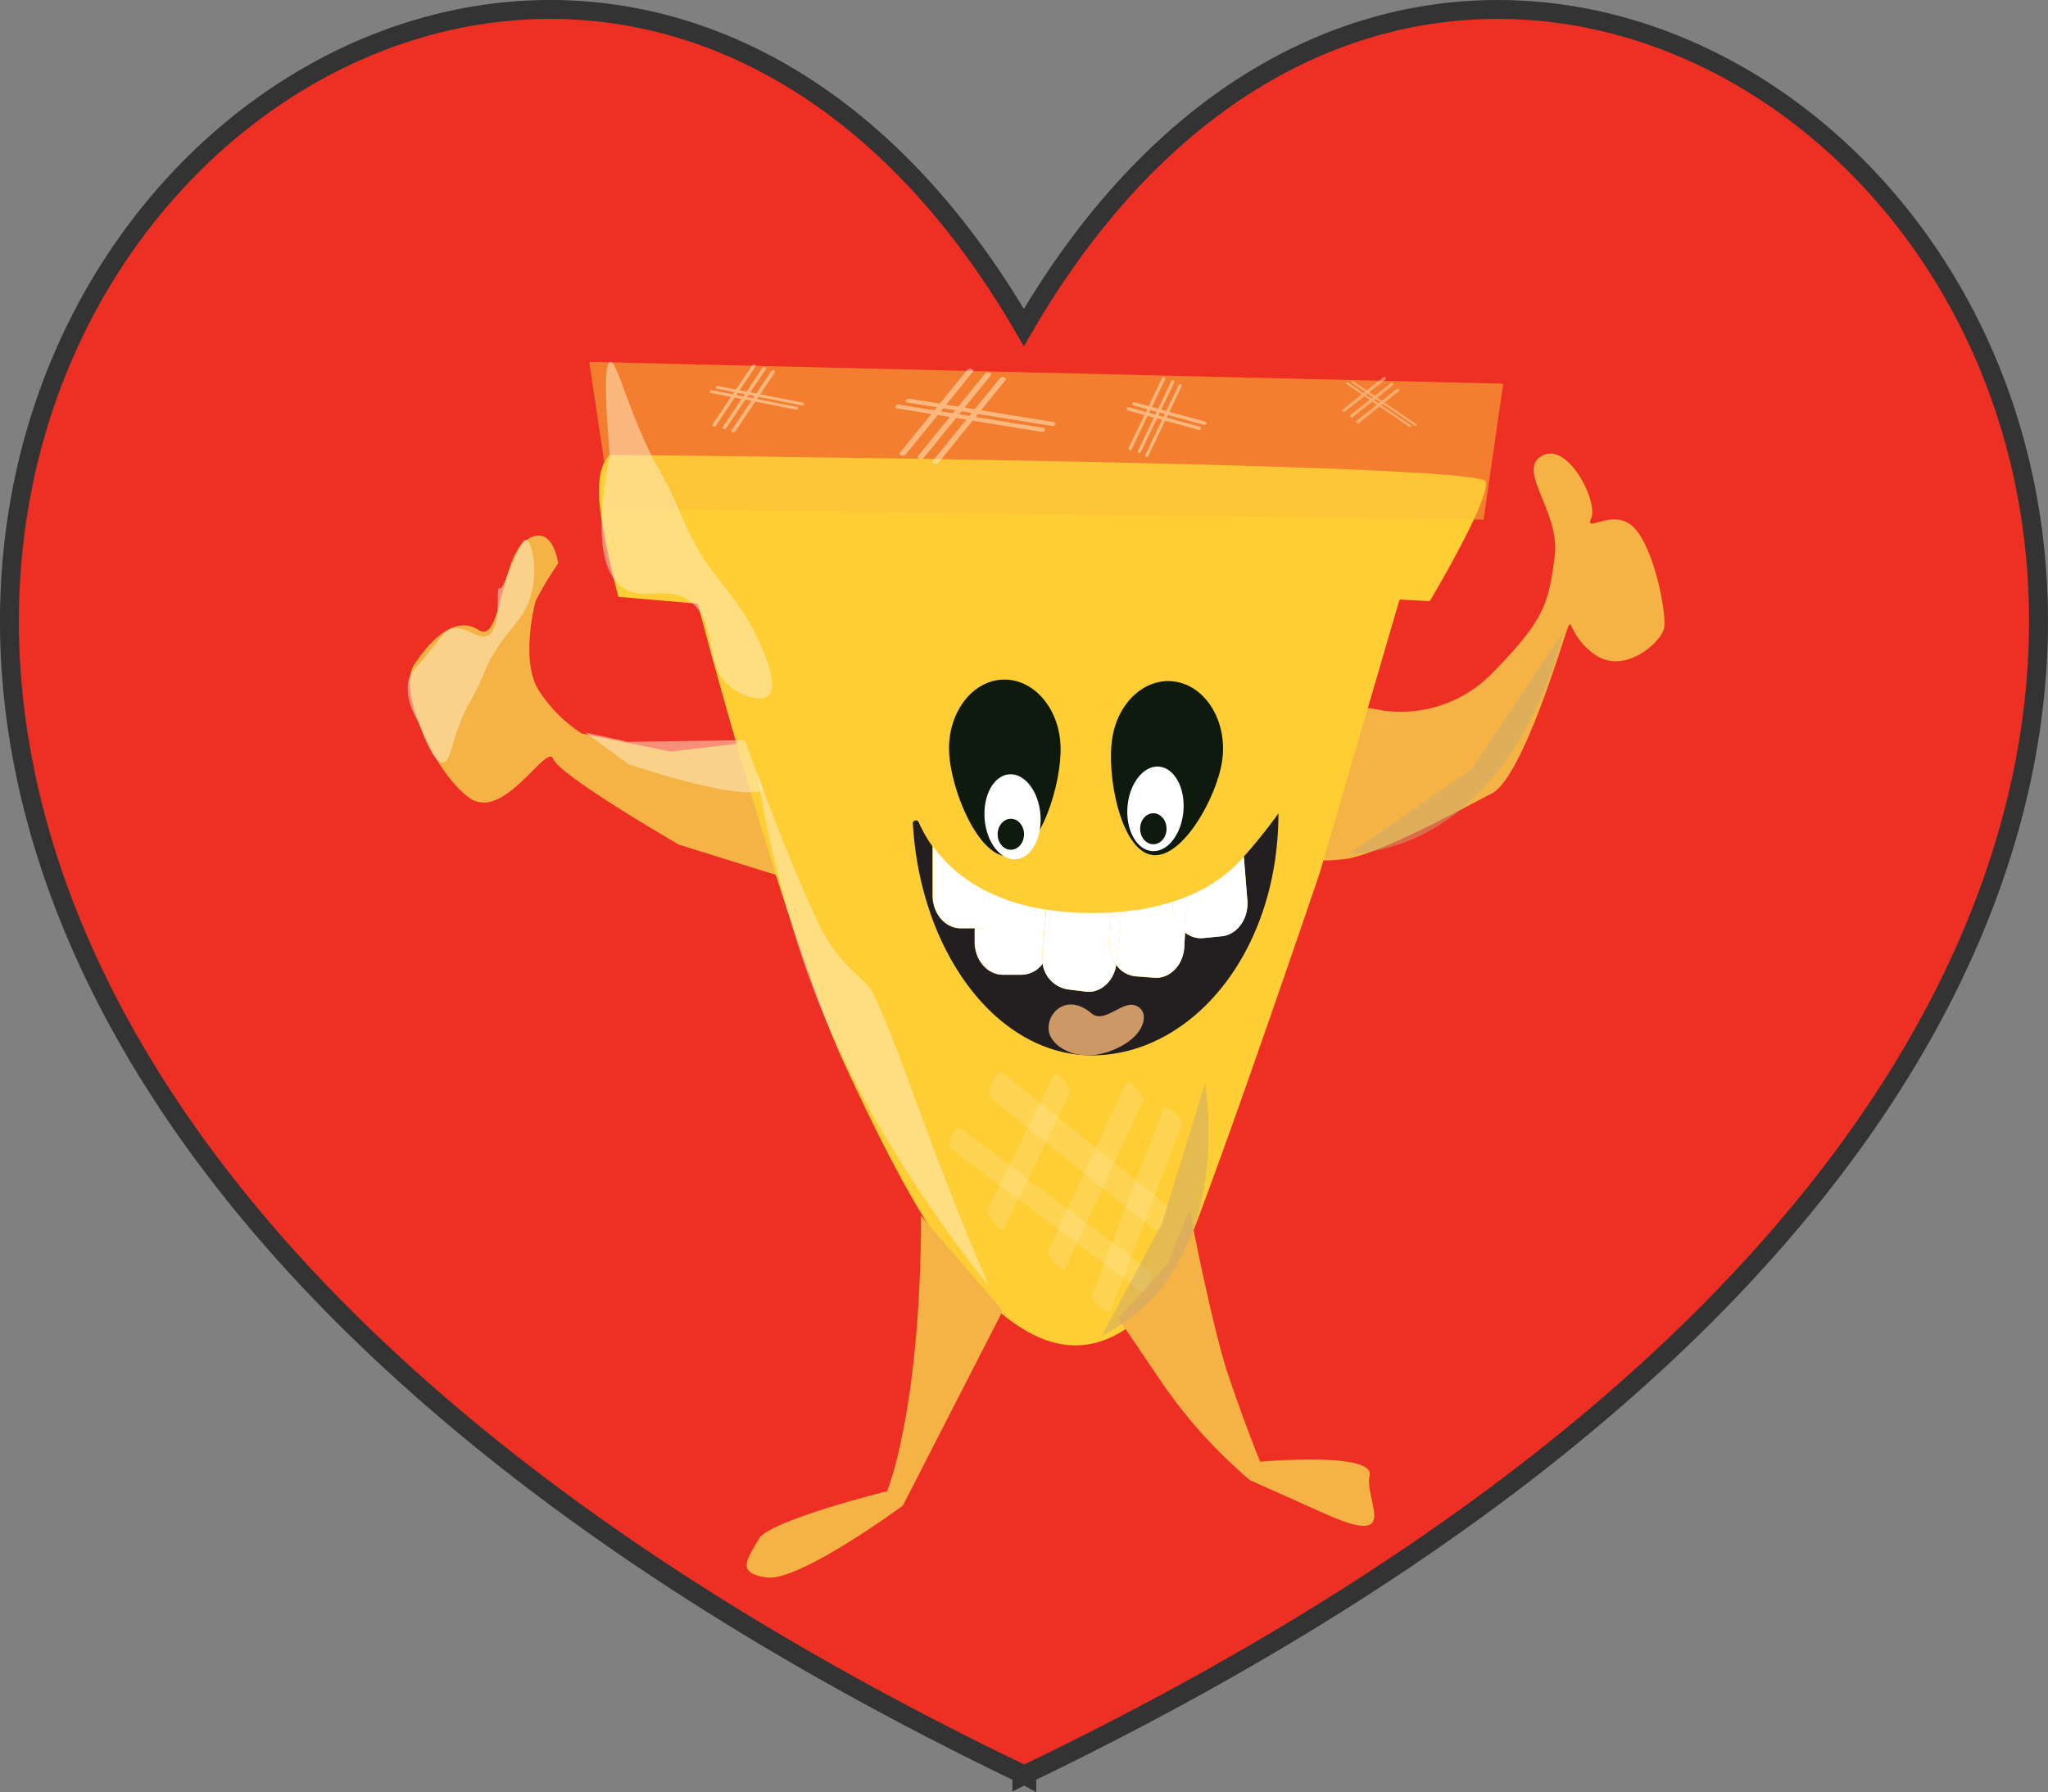<svg id="Layer_1" data-name="Layer 1" xmlns="http://www.w3.org/2000/svg" viewBox="0 0 541.56 473.99">
  <rect x="0" y="0" width="541.56" height="473.99" fill="#808080" stroke="none"/>
  <defs>
    <style>
      .cls-1 {
        fill: #ee2f24;
        stroke: #333;
        stroke-miterlimit: 10;
        stroke-width: 5px;
      }

      .cls-2 {
        fill: #f5b346;
      }

      .cls-3 {
        fill: #ffcd34;
      }

      .cls-4 {
        fill: #0f1a0f;
      }

      .cls-5 {
        fill: #fff;
      }

      .cls-6 {
        fill: #231f20;
      }

      .cls-7 {
        fill: none;
      }

      .cls-8 {
        fill: #cb9866;
      }

      .cls-9 {
        fill: #fac039;
        opacity: 0.54;
      }

      .cls-13, .cls-14, .cls-15, .cls-9 {
        isolation: isolate;
      }

      .cls-10, .cls-13, .cls-14 {
        opacity: 0.5;
      }

      .cls-11, .cls-13, .cls-15 {
        fill: #fff0ce;
      }

      .cls-12 {
        opacity: 0.4;
      }

      .cls-14 {
        fill: #c9ab6e;
      }

      .cls-15 {
        opacity: 0.2;
      }
    </style>
  </defs>
  <path class="cls-1" d="M276.24,99.47c-149-256.54-520.48,132.38-.53,382.55v.63l.68-.34.62.34V482C796.67,231.85,425.37-157.07,276.24,99.47Z" transform="translate(-5.5 -12.85)"/>
  <g>
    <path class="cls-2" d="M368.1,200.18a33.65,33.65,0,0,0,31.84-9.13c14.17-14.37,15-18.66,16.65-30.81s-10.25-22.85-3.35-26.81,15,12.3,13,16.52,6.32-3.26,11.64,2.77,8.38,22.75,7.66,26.32-10.39,12.42-18.21,7-5.73-11.73-7.84-5.44S407.59,218.78,400,222.7s-30.32,16.42-39,17.39-8.65-.45-8.65-.45l12-39.24Z" transform="translate(-5.5 -12.85)"/>
    <path class="cls-2" d="M159.42,206.89l23.46,4.75L204,209.15l3.62,2.34,10.8,35.19L185,236.24S153.47,218,151.8,213.59s-13,16.6-22.05,10.37S110.41,195.63,115,188.67s11-13.1,17.06-9.19,5.68-19.14,12.67-23.81,8.37,6.2,8.37,6.2a86.4,86.4,0,0,0-5.9,9.83c-.7,2.13-3.68,15.65.36,23.06A37.19,37.19,0,0,0,159.42,206.89Z" transform="translate(-5.5 -12.85)"/>
    <path class="cls-3" d="M190,172.52s4.63,17.88,11.33,40.67c7.92,27.41,18.65,62,27.38,80.85,16,34.67,31,62.1,49.81,71.72s31.21-7,35.72-11.73,40.21-110.2,40.21-110.2l21.13-72.4,8,.42s15.87-26.52,14.83-31.61-231.65-7.07-231.65-7.07-3.17,2-2.88,10.63S169,170.71,169,170.71Z" transform="translate(-5.5 -12.85)"/>
    <path class="cls-2" d="M249.06,334.44c-.1,51.71-9,72.83-9,72.83s-31.23,7.73-33.9,12.62-6.53,9,2.08,10.19,36-19,36-19l26.42-51.55Z" transform="translate(-5.5 -12.85)"/>
    <path class="cls-2" d="M320.07,332.77s5.84,30.76,10.28,43.94,8.38,22.76,8.38,22.76,30.41-2.73,28.94,3.67,8.53,19.16-11.53,10.2l-20.11-9a130.26,130.26,0,0,1-23.72-26.44l-11.13-16.42,13.09-14.36Z" transform="translate(-5.5 -12.85)"/>
    <path class="cls-4" d="M316.92,193.26c8,1.68,13.27,11.1,11.73,21s-10.86,26.39-18.87,24.66S298.05,217.81,299.63,208,308.88,191.56,316.92,193.26Z" transform="translate(-5.5 -12.85)"/>
    <path class="cls-4" d="M270.46,192.61c8.14-.45,15.08,7.36,15.48,17.44s-5.45,28.85-13.57,29.31-15.5-17.6-15.9-27.67S262.33,193.06,270.46,192.61Z" transform="translate(-5.5 -12.85)"/>
    <ellipse class="cls-5" cx="311.05" cy="226.79" rx="11.21" ry="7.42" transform="translate(53.52 504.92) rotate(-85.2)"/>
    <ellipse class="cls-5" cx="272.32" cy="228.23" rx="7.38" ry="11.24" transform="matrix(1, -0.08, 0.08, 1, -22.83, 9.59)"/>
    <ellipse class="cls-4" cx="304.98" cy="219.2" rx="3.49" ry="4.1"/>
    <ellipse class="cls-4" cx="267.3" cy="220.66" rx="3.49" ry="4.1"/>
    <g>
      <path class="cls-6" d="M334.41,239.41l.94,11.56c.38,4.76-2.63,9-6.7,9.45l-4.93.55a6.67,6.67,0,0,1-4.86-1.47l-.22,3.9c-.25,4.76-3.8,8.38-7.87,8.09l-4.93-.37a7,7,0,0,1-5.17-3.05c-.69,4.41-4.21,7.56-8.08,7.08l-4.93-.62a8,8,0,0,1-6.46-6.86,7,7,0,0,1-5.57,3h-5c-4.09,0-7.43-3.91-7.43-8.66v-3.62h-3.7c-4.09,0-7.42-3.89-7.42-8.67v-13a35,35,0,0,1-3.62-6.35.82.82,0,0,0-1.56.5c2.08,34.23,22.45,61.1,47.32,61.12,26.25,0,49.31-27,49.34-64A141.52,141.52,0,0,1,334.41,239.41Z" transform="translate(-5.5 -12.85)"/>
      <path class="cls-7" d="M297,227l-4.93-.6c-4.05-.52-7.72,3-8.16,7.69l-.84,9.26v10.19a80.37,80.37,0,0,0,11.28.77c1.67,0,3.35,0,5-.13l1.27-23.27a9.92,9.92,0,0,1,.32-2A7,7,0,0,0,297,227Z" transform="translate(-5.5 -12.85)"/>
      <path class="cls-5" d="M298.92,261.93l.42-7.73c-1.67.09-3.27.14-5,.14a81.8,81.8,0,0,1-11.28-.77v8.37a9.44,9.44,0,0,1-1.86,5.7,8,8,0,0,0,6.47,6.85l4.92.62c3.87.49,7.39-2.66,8.08-7.07A9.64,9.64,0,0,1,298.92,261.93Z" transform="translate(-5.5 -12.85)"/>
      <path class="cls-7" d="M302,254a62.92,62.92,0,0,0,13.52-2.63l-2.28-28.18-4.69-.35A7.57,7.57,0,0,0,301,229a9.41,9.41,0,0,1,2.65,7.57Z" transform="translate(-5.5 -12.85)"/>
      <path class="cls-5" d="M315.66,253.15l-.15-1.78A62.92,62.92,0,0,1,302,254l-1.22,13.4a1.58,1.58,0,0,1-.09.64,7.09,7.09,0,0,0,5.18,3l4.93.37c4.07.32,7.62-3.35,7.87-8.09l.22-3.91A9,9,0,0,1,315.66,253.15Z" transform="translate(-5.5 -12.85)"/>
      <path class="cls-7" d="M300.93,229a10.46,10.46,0,0,0-.31,1.94l-1.28,23.27c.91,0,1.79-.12,2.65-.2l1.59-17.44A9.41,9.41,0,0,0,300.93,229Z" transform="translate(-5.5 -12.85)"/>
      <path class="cls-5" d="M302,254c-.86,0-1.68.15-2.65.2l-.42,7.73a9.6,9.6,0,0,0,1.76,6.14,1.56,1.56,0,0,1,.09-.63Z" transform="translate(-5.5 -12.85)"/>
      <path class="cls-7" d="M275.65,222.25H272v27.44a11.81,11.81,0,0,1,0,1.19,57.76,57.76,0,0,0,10.29,2.55l.92-10.05V230.91C283.07,226.15,279.72,222.25,275.65,222.25Z" transform="translate(-5.5 -12.85)"/>
      <path class="cls-5" d="M281.1,265l1-11.56a58,58,0,0,1-10.29-2.55c-.5,4.21-3.6,7.48-7.33,7.48H263.3V262c0,4.75,3.35,8.66,7.42,8.66h5a7,7,0,0,0,5.56-3A10,10,0,0,1,281.1,265Z" transform="translate(-5.5 -12.85)"/>
      <path class="cls-7" d="M282.15,253.43l.92.14V243.38Z" transform="translate(-5.5 -12.85)"/>
      <path class="cls-5" d="M283.07,253.57l-.92-.14-1,11.56a10.44,10.44,0,0,0,.11,2.68,9.33,9.33,0,0,0,1.86-5.69Z" transform="translate(-5.5 -12.85)"/>
      <path class="cls-7" d="M319.4,250a39.91,39.91,0,0,0,15.08-10.54l-1.56-19.35c-.39-4.75-4-8.26-8.09-7.81l-4.91.53c-4.07.46-7.07,4.71-6.71,9.45v1h.21c4.07.3,7.18,4.44,6.92,9.2Z" transform="translate(-5.5 -12.85)"/>
      <path class="cls-5" d="M318.88,259.5a6.67,6.67,0,0,0,4.86,1.47l4.91-.47c4.05-.45,7.07-4.69,6.7-9.45l-.94-11.56A39.83,39.83,0,0,1,319.33,250Z" transform="translate(-5.5 -12.85)"/>
      <path class="cls-7" d="M313.43,223.21h-.2l2.28,28.18c1.37-.44,2.66-.92,3.89-1.43l1-17.54C320.62,227.65,317.5,223.51,313.43,223.21Z" transform="translate(-5.5 -12.85)"/>
      <path class="cls-5" d="M315.51,251.37l.15,1.78a9.05,9.05,0,0,0,3.22,6.35l.52-9.55C318.17,250.45,316.92,250.93,315.51,251.37Z" transform="translate(-5.5 -12.85)"/>
      <path class="cls-7" d="M264.53,210h-5c-4.09,0-7.42,3.9-7.42,8.66v18.05a37.88,37.88,0,0,0,11.12,10.2v-16c0-4.76,3.35-8.66,7.42-8.66h1.24v-3.64C272,213.87,268.61,210,264.53,210Z" transform="translate(-5.5 -12.85)"/>
      <path class="cls-5" d="M259.58,258.36h3.72V246.88a37.88,37.88,0,0,1-11.12-10.2v13C252.16,254.47,255.49,258.36,259.58,258.36Z" transform="translate(-5.5 -12.85)"/>
      <path class="cls-7" d="M270.71,222.25c-4.09,0-7.42,3.9-7.42,8.66v16a46.07,46.07,0,0,0,8.57,4,7.88,7.88,0,0,0,0-1.19V222.25Z" transform="translate(-5.5 -12.85)"/>
      <path class="cls-5" d="M271.86,250.88a46.07,46.07,0,0,1-8.57-4v11.48h1.24C268.33,258.36,271.36,255.09,271.86,250.88Z" transform="translate(-5.5 -12.85)"/>
    </g>
    <path class="cls-8" d="M302.53,289.24c6.26-3.59,7-9.45,2.89-10.54-3.35-.91-8,4.94-11.24,2.21-7.24-6.18-13,1.07-11,5.85C284.87,290.66,292.61,294.9,302.53,289.24Z" transform="translate(-5.5 -12.85)"/>
    <path class="cls-9" d="M397.81,150.29l-230.7-2.88-5.79-38.84L403,114.33Q400.39,132.3,397.81,150.29Z" transform="translate(-5.5 -12.85)"/>
    <g class="cls-10">
      <path class="cls-11" d="M215.94,121.19l-22.39-4.39a.36.36,0,0,1-.35-.46h0a.53.53,0,0,1,.6-.28l22.37,4.39a.38.38,0,0,1,.37.47h0A.54.54,0,0,1,215.94,121.19Z" transform="translate(-5.5 -12.85)"/>
      <path class="cls-11" d="M217.54,120.08l-22.36-4.39a.38.38,0,0,1-.37-.47h0a.55.55,0,0,1,.62-.27l22.37,4.39a.36.36,0,0,1,.36.45h0A.56.56,0,0,1,217.54,120.08Z" transform="translate(-5.5 -12.85)"/>
      <path class="cls-11" d="M205.26,109.84l-10.48,15.63a.59.59,0,0,1-.68.17h0c-.25-.1-.35-.32-.21-.5l10.49-15.63a.54.54,0,0,1,.67-.17h0a.34.34,0,0,1,.26.4A.47.47,0,0,1,205.26,109.84Z" transform="translate(-5.5 -12.85)"/>
      <path class="cls-11" d="M208,110.51l-10.49,15.63a.57.57,0,0,1-.67.17h0a.32.32,0,0,1-.22-.5l10.49-15.63a.57.57,0,0,1,.67-.17h0C208.1,110.09,208.2,110.33,208,110.51Z" transform="translate(-5.5 -12.85)"/>
      <path class="cls-11" d="M210.37,111.38,199.89,127a.64.64,0,0,1-.69.16h0a.36.36,0,0,1-.24-.46.14.14,0,0,1,0-.06L209.49,111a.6.6,0,0,1,.67-.17h0a.38.38,0,0,1,.24.47Z" transform="translate(-5.5 -12.85)"/>
    </g>
    <g class="cls-10">
      <path class="cls-11" d="M280.79,127.05l-37.86-6.13c-.45,0-.72-.37-.6-.66h0a1,1,0,0,1,1-.38L281.21,126c.46,0,.74.35.62.63h0A1,1,0,0,1,280.79,127.05Z" transform="translate(-5.5 -12.85)"/>
      <path class="cls-11" d="M283.54,125.49l-37.86-6.13c-.46,0-.72-.37-.61-.65h0a1,1,0,0,1,1-.39L284,124.47c.45,0,.72.35.6.64h0A.94.94,0,0,1,283.54,125.49Z" transform="translate(-5.5 -12.85)"/>
      <path class="cls-11" d="M262.75,111.18,245,133.06a1.12,1.12,0,0,1-1.14.24h0c-.4-.13-.57-.47-.37-.72l17.76-21.88a1.12,1.12,0,0,1,1.14-.24h0C262.8,110.6,263,110.91,262.75,111.18Z" transform="translate(-5.5 -12.85)"/>
      <path class="cls-11" d="M267.49,112.12,249.73,134a1.11,1.11,0,0,1-1.14.24h0c-.42-.14-.58-.45-.37-.72L266,111.64a1.12,1.12,0,0,1,1.14-.24h0C267.52,111.53,267.69,111.85,267.49,112.12Z" transform="translate(-5.5 -12.85)"/>
      <path class="cls-11" d="M271.39,113.39l-17.76,21.89a1.11,1.11,0,0,1-1.13.23h0c-.42-.13-.59-.45-.37-.72l17.76-21.88a1.16,1.16,0,0,1,1.14-.24h0C271.43,112.81,271.68,113.14,271.39,113.39Z" transform="translate(-5.5 -12.85)"/>
    </g>
    <g class="cls-10">
      <path class="cls-11" d="M322.6,126.58l-18.8-5.14a.45.45,0,0,1-.3-.54h0a.41.41,0,0,1,.48-.34h0l18.78,5.17a.45.45,0,0,1,.3.54h0A.42.42,0,0,1,322.6,126.58Z" transform="translate(-5.5 -12.85)"/>
      <path class="cls-11" d="M324,125.26l-18.76-5.16a.47.47,0,0,1-.3-.56h0a.42.42,0,0,1,.49-.32h0l18.78,5.17a.43.43,0,0,1,.31.51v0h0a.41.41,0,0,1-.46.34Z" transform="translate(-5.5 -12.85)"/>
      <path class="cls-11" d="M313.57,113.21l-8.82,18.43a.39.39,0,0,1-.52.22l-.05,0h0a.47.47,0,0,1-.18-.6l8.81-18.43a.42.42,0,0,1,.56-.21h0A.47.47,0,0,1,313.57,113.21Z" transform="translate(-5.5 -12.85)"/>
      <path class="cls-11" d="M316,114l-8.81,18.43a.4.4,0,0,1-.51.21l-.05,0h0a.43.43,0,0,1-.19-.58v0l8.81-18.43a.4.4,0,0,1,.53-.21h0a.44.44,0,0,1,.18.61Z" transform="translate(-5.5 -12.85)"/>
      <path class="cls-11" d="M317.92,115.09l-8.81,18.43a.42.42,0,0,1-.55.21h0a.47.47,0,0,1-.18-.61l8.81-18.43a.4.4,0,0,1,.53-.2l0,0h0A.46.46,0,0,1,317.92,115.09Z" transform="translate(-5.5 -12.85)"/>
    </g>
    <g class="cls-12">
      <path class="cls-11" d="M378.11,125.73l-16.41-11.2c-.2-.13-.28-.35-.2-.48h0c0-.14.32-.14.52,0l16.42,11.19a.4.4,0,0,1,.19.49h0C378.54,125.86,378.31,125.86,378.11,125.73Z" transform="translate(-5.5 -12.85)"/>
      <path class="cls-11" d="M379.55,125.42l-16.42-11.19c-.19-.13-.29-.35-.19-.48h0c.09-.14.32-.14.51,0l16.42,11.19c.2.13.28.35.2.48h0C380,125.56,379.75,125.56,379.55,125.42Z" transform="translate(-5.5 -12.85)"/>
      <path class="cls-11" d="M371.89,113.19l-10.76,8.53a.47.47,0,0,1-.55-.1h0c-.17-.17-.2-.37,0-.47l10.76-8.54a.44.44,0,0,1,.53.1h0C372,112.88,372,113.06,371.89,113.19Z" transform="translate(-5.5 -12.85)"/>
      <path class="cls-11" d="M373.88,114.73l-10.75,8.55a.44.44,0,0,1-.54-.12h0c-.18-.15-.22-.37-.08-.47l10.75-8.52a.43.43,0,0,1,.56.1h0A.26.26,0,0,1,373.88,114.73Z" transform="translate(-5.5 -12.85)"/>
      <path class="cls-11" d="M375.56,116.19l-10.79,8.6a.46.46,0,0,1-.54-.1h0c-.16-.17-.21-.39-.08-.49l10.76-8.53a.51.51,0,0,1,.55.1h0C375.56,115.89,375.66,116.09,375.56,116.19Z" transform="translate(-5.5 -12.85)"/>
    </g>
    <path class="cls-13" d="M205.5,216.55c5.54,33,13.52,55.18,19.69,69.18,16,36.23,41.38,66.71,41.88,67.36h0c-16.12-37-23.67-63.67-31-78-1.68-3.35-9.29-7.21-14.43-18.58C214.24,240.4,208.92,226.22,205.5,216.55Z" transform="translate(-5.5 -12.85)"/>
    <path class="cls-14" d="M362.29,238.72l32.52-22.59,24.09-36.22c-1.67,6.7-10.84,41.27-38.33,54.19A50.2,50.2,0,0,1,362.29,238.72Z" transform="translate(-5.5 -12.85)"/>
    <path class="cls-15" d="M311,338.29l-43.65-35.18c-.52-.42-.27-2.26.57-4.11h0c.84-1.84,1.94-3,2.46-2.59L314,331.59c.52.42.25,2.28-.57,4.12h0C312.61,337.57,311.51,338.71,311,338.29Z" transform="translate(-5.5 -12.85)"/>
    <path class="cls-15" d="M307.17,354.33,257,316.66c-.61-.45-.56-2,.1-3.51h0c.65-1.5,1.67-2.33,2.28-1.9l50.13,37.67c.6.45.55,2-.11,3.52h0C308.79,353.91,307.75,354.75,307.17,354.33Z" transform="translate(-5.5 -12.85)"/>
    <path class="cls-15" d="M288.43,302l-17.6,36c-.22.42-1.33-.4-2.47-1.82h0c-1.14-1.43-1.89-2.95-1.67-3.35l17.62-36c.2-.42,1.31.4,2.45,1.83h0C287.86,300.08,288.64,301.6,288.43,302Z" transform="translate(-5.5 -12.85)"/>
    <path class="cls-15" d="M307.74,304.06l-20.58,44.3c-.25.52-1.46-.13-2.68-1.45h0c-1.22-1.33-2-2.85-1.78-3.35l20.58-44.29c.25-.53,1.44.14,2.66,1.46h0C307.18,302.09,308,303.61,307.74,304.06Z" transform="translate(-5.5 -12.85)"/>
    <path class="cls-15" d="M318,310.28l-18.85,49.38c-.22.58-1.49,0-2.82-1.11h0c-1.32-1.19-2.23-2.65-2-3.23L313.18,306c.24-.61,1.49-.1,2.83,1.09h0C317.34,308.24,318.22,309.69,318,310.28Z" transform="translate(-5.5 -12.85)"/>
    <path class="cls-13" d="M171.74,215c32.55,10.63,35.5,6.7,35.5,6.7l-4.79-13.09-30.93.44-11.23-2.45Z" transform="translate(-5.5 -12.85)"/>
    <path class="cls-14" d="M296.93,366.06l15.82-29.64q5.73-18.6,11.44-37.2c.84,5.92,4.72,36.86-13.71,56.8A45.67,45.67,0,0,1,296.93,366.06Z" transform="translate(-5.5 -12.85)"/>
    <path class="cls-13" d="M166.74,133.37c-4.49,22.67-1.29,31.34,3.19,34.68,5.78,4.32,12.68-1.06,18.75,4.41,6.7,6,2.58,16.38,10.27,22.26,3.18,2.45,8,3.82,9.83,2,3.05-3.1-2.44-14.93-6.41-21.29-4.85-7.83-9.44-11.19-14.3-21-1.07-2.16-2-4.19-2.73-6A101.21,101.21,0,0,0,179,135.7c-7.39-13.84-10.29-27.52-12.17-27.13C165.77,108.79,165.05,113.33,166.74,133.37Z" transform="translate(-5.5 -12.85)"/>
    <path class="cls-13" d="M116.33,204.17c-4.17-6.9-3-10.94-2.46-12.38s1.12-1.42,6.26-7.86c2.92-3.62,3.1-4.09,4.12-4.52,4.14-1.68,7.64,3.05,10.41,1.49,3.58-2,1.91-12.45,2.8-12.48l.18.1c1.27.37,5.14-13.15,6.94-12.89s4.27,11.5-.86,19.57c-2.31,3.64-6.08,7-8.94,12.84-.64,1.25-1.14,2.43-1.56,3.48a52.37,52.37,0,0,1-3.72,7.41c-4.53,8.38-4.53,15.38-6.87,15.63C121.46,214.68,119.5,213.12,116.33,204.17Z" transform="translate(-5.5 -12.85)"/>
  </g>
</svg>
